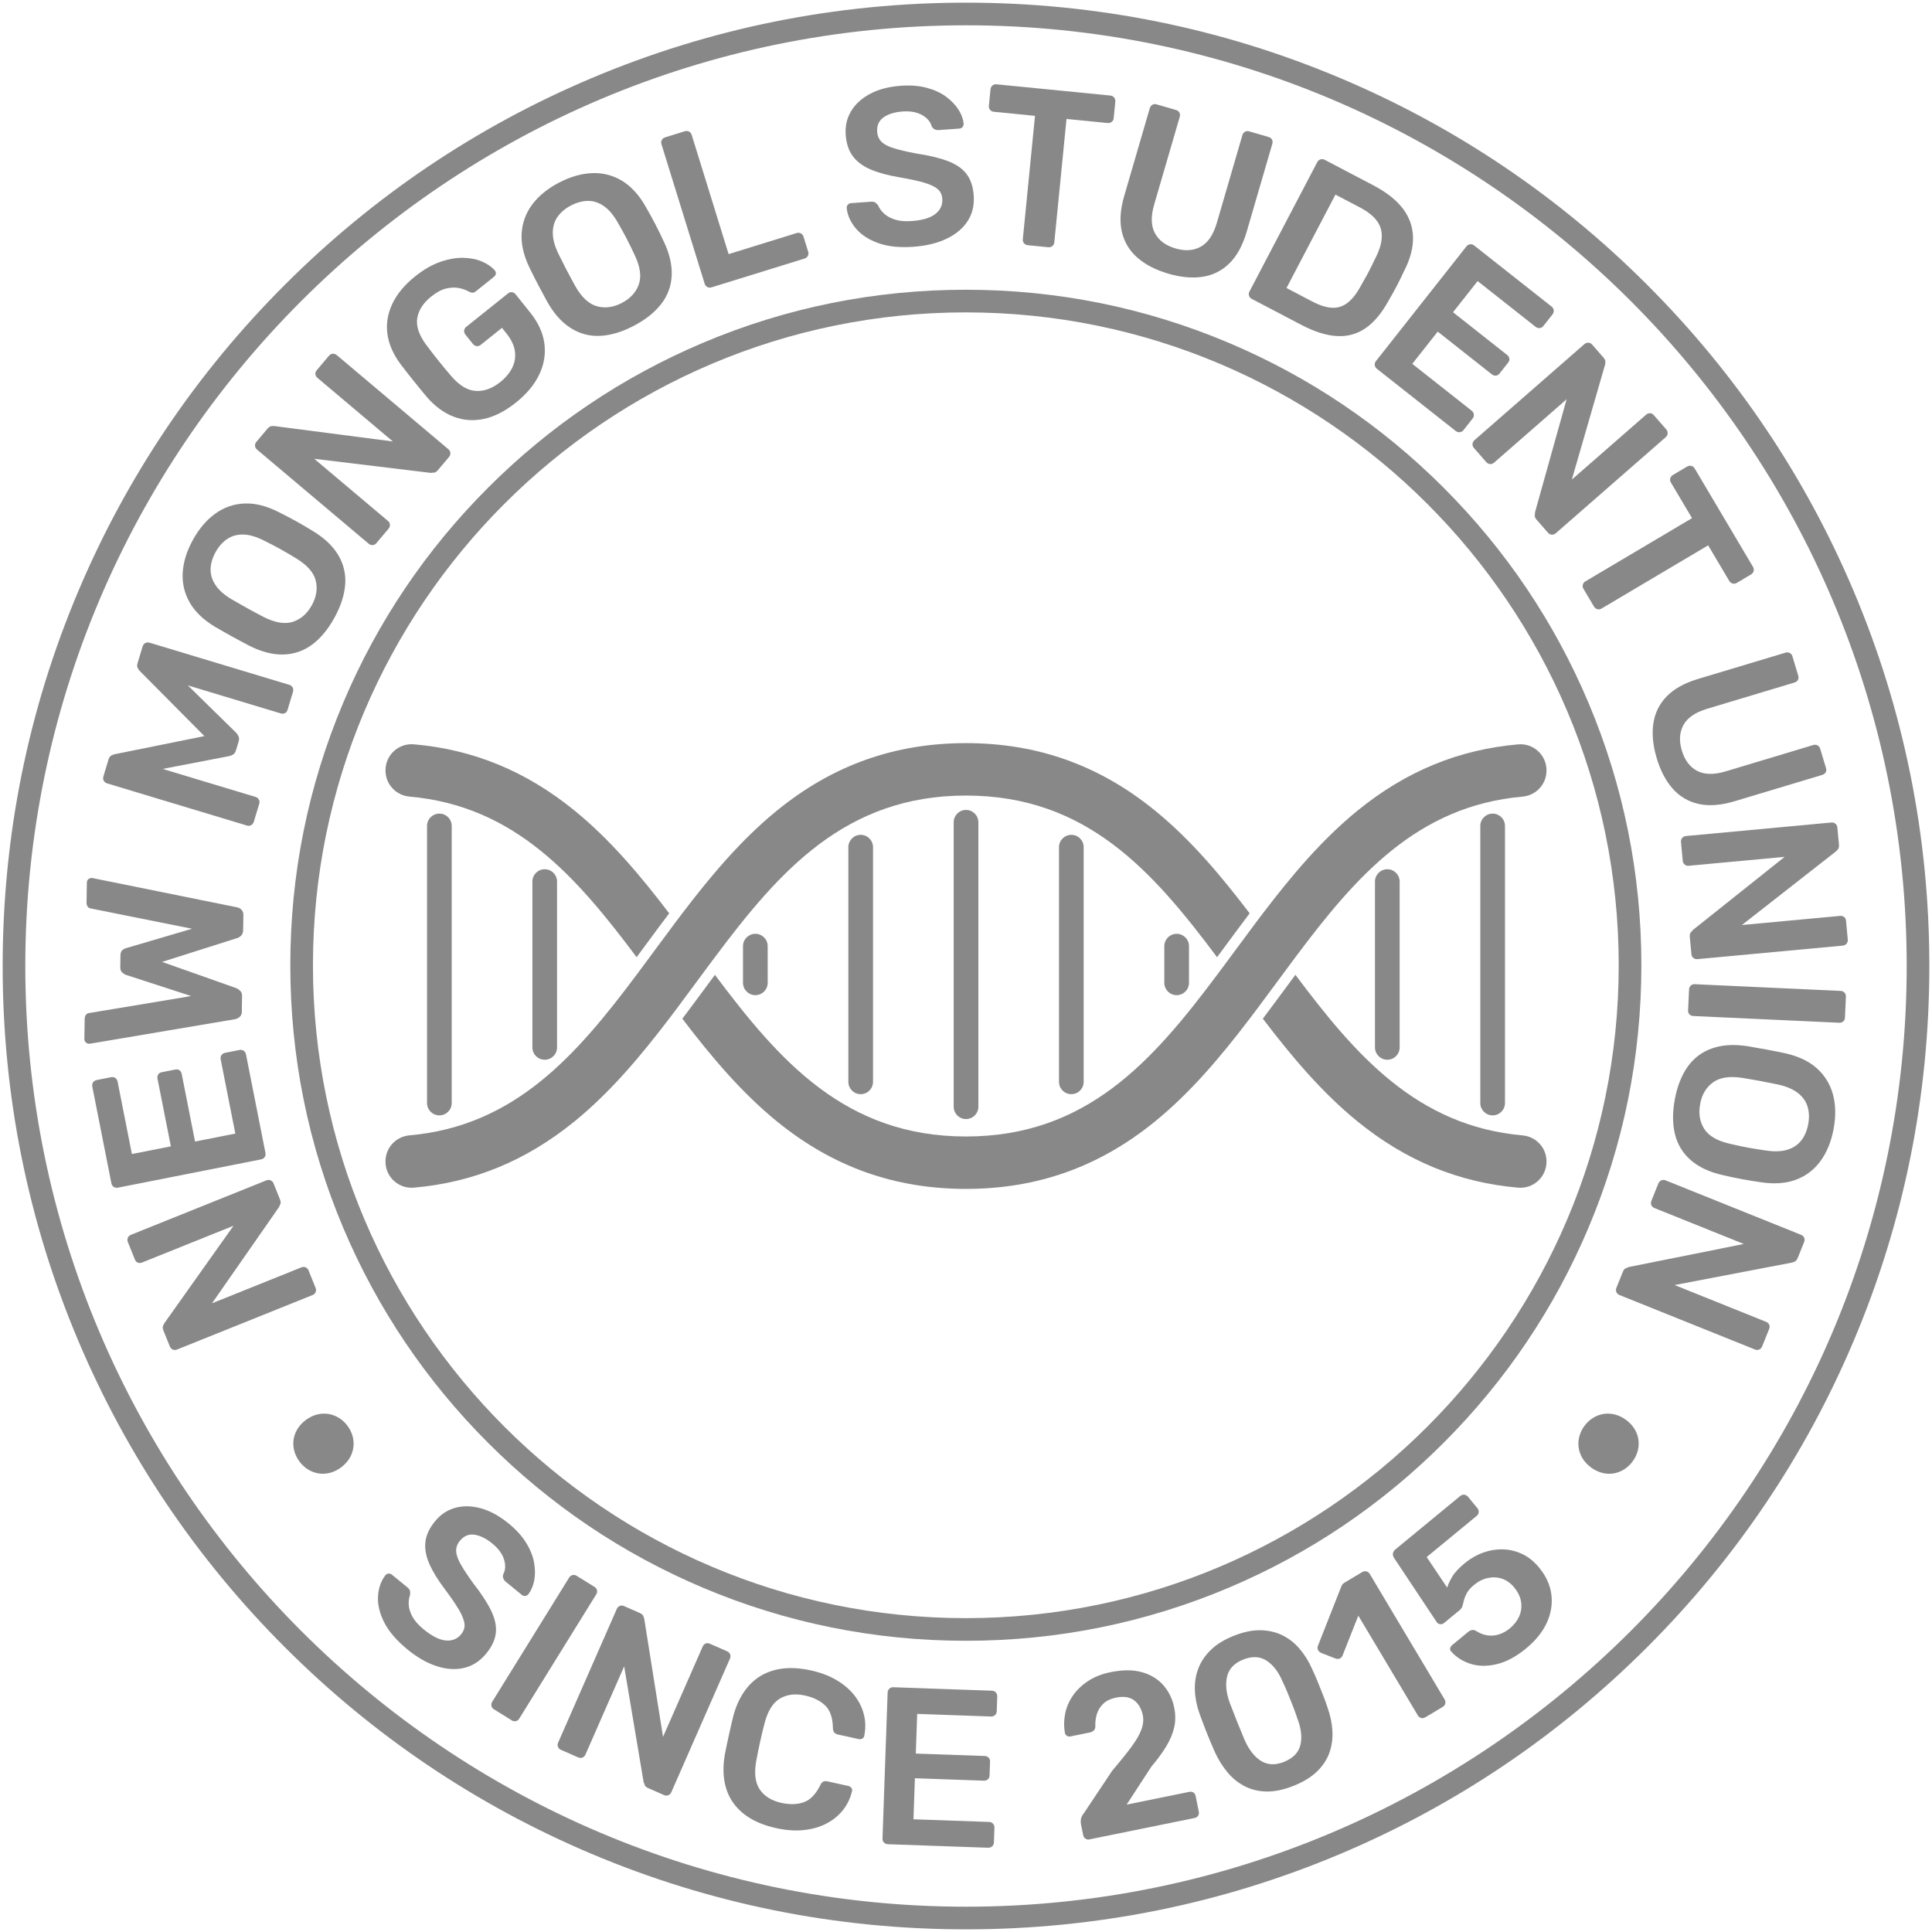 <svg width="1024" height="1024" viewBox="0 0 1024 1024" fill="none" xmlns="http://www.w3.org/2000/svg">
<path d="M512 1022.59C443.07 1022.59 376.21 1009.09 313.25 982.46C252.45 956.74 197.84 919.93 150.96 873.04C104.07 826.15 67.26 771.55 41.54 710.75C14.91 647.79 1.41 580.93 1.41 512C1.41 443.07 14.91 376.21 41.54 313.25C67.26 252.45 104.07 197.84 150.96 150.96C197.85 104.07 252.45 67.26 313.25 41.54C376.21 14.91 443.07 1.41 512 1.41C580.93 1.41 647.79 14.91 710.75 41.54C771.55 67.26 826.16 104.07 873.04 150.96C919.93 197.85 956.75 252.45 982.46 313.25C1009.09 376.2 1022.59 443.07 1022.59 512C1022.59 580.93 1009.09 647.79 982.46 710.75C956.74 771.55 919.93 826.16 873.04 873.04C826.15 919.92 771.55 956.75 710.75 982.46C647.8 1009.09 580.93 1022.59 512 1022.59ZM512 13.41C237.08 13.41 13.41 237.08 13.41 512C13.41 786.92 237.08 1010.59 512 1010.59C786.92 1010.59 1010.59 786.92 1010.59 512C1010.59 237.08 786.92 13.41 512 13.41ZM511.91 869.65C463.58 869.65 416.69 860.18 372.54 841.51C329.9 823.48 291.61 797.66 258.74 764.78C225.86 731.9 200.05 693.61 182.01 650.98C163.34 606.84 153.87 559.95 153.87 511.61C153.87 463.27 163.34 416.39 182.01 372.24C200.04 329.6 225.86 291.31 258.74 258.44C291.62 225.56 329.91 199.75 372.54 181.71C416.68 163.04 463.57 153.57 511.91 153.57C560.25 153.57 607.13 163.04 651.28 181.71C693.92 199.74 732.21 225.56 765.09 258.44C797.97 291.32 823.78 329.61 841.82 372.24C860.49 416.38 869.96 463.27 869.96 511.61C869.96 559.95 860.49 606.83 841.82 650.98C823.79 693.62 797.97 731.9 765.09 764.78C732.21 797.66 693.92 823.48 651.28 841.51C607.14 860.18 560.25 869.65 511.91 869.65ZM511.91 165.57C321.1 165.57 165.87 320.8 165.87 511.61C165.87 702.42 321.1 857.65 511.91 857.65C702.72 857.65 857.95 702.42 857.95 511.61C857.95 320.8 702.72 165.57 511.91 165.57Z" fill="#888888"/>
<path d="M167.29 682.67C167.59 683.41 167.58 684.14 167.27 684.86C166.96 685.58 166.44 686.09 165.7 686.39L93.88 715.26C93.07 715.59 92.31 715.59 91.58 715.29C90.86 714.98 90.35 714.46 90.05 713.72L86.63 705.23C86.22 704.2 86.15 703.35 86.44 702.68C86.73 702.01 86.95 701.56 87.11 701.32L123.76 649.68L75.33 669.15C74.52 669.48 73.76 669.5 73.06 669.23C72.35 668.96 71.84 668.42 71.51 667.61L67.78 658.34C67.45 657.53 67.45 656.77 67.75 656.04C68.06 655.32 68.62 654.79 69.42 654.47L141.13 625.64C141.94 625.31 142.71 625.31 143.43 625.61C144.15 625.92 144.66 626.44 144.96 627.18L148.42 635.78C148.83 636.81 148.87 637.65 148.54 638.3C148.2 638.95 148.01 639.41 147.95 639.69L112.36 690.78L159.8 671.71C160.54 671.41 161.27 671.42 161.99 671.73C162.71 672.04 163.24 672.6 163.56 673.4L167.29 682.67Z" fill="#888888"/>
<path d="M140.71 611.13C140.86 611.91 140.72 612.62 140.29 613.27C139.85 613.92 139.25 614.32 138.47 614.48L62.53 629.48C61.68 629.65 60.92 629.52 60.27 629.08C59.62 628.64 59.22 628.04 59.06 627.26L48.92 575.93C48.75 575.08 48.89 574.32 49.32 573.67C49.76 573.02 50.4 572.61 51.26 572.44L58.96 570.92C59.74 570.77 60.45 570.91 61.1 571.34C61.75 571.78 62.16 572.42 62.33 573.28L69.91 611.66L90.56 607.58L83.49 571.77C83.32 570.91 83.44 570.16 83.83 569.52C84.23 568.88 84.86 568.47 85.71 568.3L92.94 566.87C93.8 566.7 94.53 566.84 95.14 567.28C95.75 567.73 96.14 568.37 96.31 569.23L103.38 605.04L124.73 600.82L116.97 561.51C116.8 560.66 116.94 559.9 117.37 559.25C117.81 558.6 118.45 558.19 119.31 558.02L127.01 556.5C127.79 556.35 128.5 556.49 129.15 556.92C129.8 557.36 130.21 558 130.38 558.86L140.7 611.12L140.71 611.13Z" fill="#888888"/>
<path d="M128.2 536.09C128.18 537.28 127.83 538.21 127.14 538.87C126.46 539.53 125.6 539.97 124.56 540.2L48.13 553.11C47.89 553.11 47.7 553.12 47.53 553.16C47.37 553.2 47.25 553.21 47.17 553.21C46.46 553.2 45.87 552.93 45.4 552.41C44.93 551.89 44.7 551.31 44.71 550.67L44.88 540.21C44.91 538.23 45.72 537.13 47.31 536.92L101.32 527.93L66.66 516.67C66.03 516.42 65.38 516 64.72 515.39C64.06 514.78 63.73 513.89 63.75 512.7L63.85 506.28C63.87 505.01 64.22 504.11 64.9 503.56C65.58 503.02 66.24 502.67 66.88 502.52L101.77 492.26L48.19 481.52C46.61 481.26 45.83 480.13 45.87 478.15L46.04 467.69C46.04 467.06 46.3 466.5 46.78 466.04C47.26 465.58 47.86 465.34 48.57 465.36C48.65 465.36 48.77 465.36 48.93 465.36C49.09 465.36 49.29 465.41 49.52 465.49L125.5 480.87C126.53 481.05 127.37 481.49 128.04 482.22C128.7 482.94 129.02 483.9 129 485.09L128.87 493.05C128.85 494.24 128.52 495.17 127.87 495.83C127.23 496.49 126.54 496.94 125.83 497.16L85.91 509.83L125.4 523.79C126.11 524.12 126.78 524.61 127.4 525.25C128.02 525.9 128.33 526.85 128.3 528.12L128.17 536.09H128.2Z" fill="#888888"/>
<path d="M134.5 435.55C134.25 436.39 133.78 436.99 133.08 437.36C132.39 437.73 131.66 437.8 130.91 437.57L56.8 415.22C55.97 414.97 55.36 414.5 54.99 413.8C54.62 413.11 54.56 412.35 54.81 411.51L57.52 402.52C57.84 401.46 58.37 400.75 59.1 400.39C59.83 400.03 60.37 399.82 60.72 399.76L108.33 390.15L74.04 355.59C73.78 355.35 73.45 354.87 73.04 354.17C72.63 353.47 72.59 352.59 72.91 351.52L75.59 342.64C75.84 341.81 76.31 341.2 77.01 340.83C77.7 340.46 78.47 340.4 79.3 340.65L153.41 363C154.17 363.23 154.74 363.69 155.11 364.38C155.48 365.07 155.54 365.84 155.29 366.67L152.41 376.23C152.16 377.07 151.69 377.65 151.01 377.98C150.33 378.31 149.61 378.37 148.85 378.14L99.56 363.27L125.15 388.37C125.72 388.96 126.16 389.63 126.47 390.38C126.78 391.14 126.79 392.01 126.49 392.99L125.08 397.66C124.76 398.72 124.27 399.46 123.6 399.88C122.94 400.3 122.2 400.6 121.41 400.77L86.21 407.54L135.5 422.41C136.26 422.64 136.83 423.1 137.2 423.79C137.57 424.48 137.64 425.21 137.41 425.97L134.53 435.53L134.5 435.55Z" fill="#888888"/>
<path d="M177.2 327.5C173.79 333.68 169.83 338.42 165.33 341.73C160.83 345.04 155.76 346.76 150.11 346.9C144.46 347.04 138.39 345.45 131.89 342.13C128.87 340.55 125.9 338.96 122.99 337.35C120.08 335.74 117.11 334.06 114.1 332.3C107.9 328.6 103.4 324.3 100.58 319.4C97.77 314.5 96.52 309.21 96.84 303.55C97.16 297.89 98.97 292.07 102.27 286.11C105.57 280.14 109.54 275.5 114.18 272.18C118.82 268.86 123.97 267.09 129.62 266.86C135.27 266.63 141.31 268.16 147.74 271.44C150.87 272.99 153.89 274.57 156.8 276.18C159.71 277.79 162.63 279.49 165.53 281.28C171.8 285.02 176.37 289.31 179.26 294.17C182.15 299.03 183.38 304.26 182.95 309.86C182.52 315.47 180.61 321.36 177.19 327.53L177.2 327.5ZM165.23 320.89C167.72 316.38 168.42 311.97 167.32 307.64C166.22 303.32 162.71 299.39 156.79 295.84C153.81 294.01 151.03 292.38 148.42 290.94C145.82 289.5 142.99 288.03 139.93 286.52C135.83 284.44 132.14 283.37 128.86 283.32C125.58 283.27 122.74 284.08 120.32 285.74C117.91 287.4 115.88 289.72 114.23 292.7C112.62 295.61 111.75 298.53 111.63 301.45C111.51 304.37 112.34 307.21 114.13 309.96C115.92 312.71 118.78 315.27 122.73 317.63C125.68 319.35 128.45 320.92 131.05 322.36C133.65 323.8 136.5 325.33 139.59 326.94C145.74 330.07 150.94 330.95 155.18 329.58C159.42 328.21 162.77 325.31 165.22 320.87L165.23 320.89Z" fill="#888888"/>
<path d="M199.48 287.89C198.97 288.5 198.32 288.83 197.54 288.9C196.76 288.97 196.06 288.74 195.46 288.23L136.28 238.33C135.61 237.77 135.25 237.1 135.18 236.31C135.11 235.53 135.34 234.83 135.85 234.23L141.75 227.23C142.46 226.38 143.19 225.93 143.91 225.86C144.64 225.8 145.14 225.78 145.42 225.82L208.22 233.98L168.31 200.33C167.64 199.77 167.26 199.11 167.17 198.36C167.08 197.61 167.31 196.9 167.88 196.23L174.32 188.59C174.88 187.92 175.55 187.56 176.34 187.49C177.12 187.43 177.85 187.67 178.51 188.23L237.6 238.05C238.27 238.61 238.63 239.29 238.7 240.07C238.77 240.85 238.54 241.55 238.03 242.15L232.05 249.24C231.33 250.09 230.61 250.52 229.88 250.52C229.15 250.52 228.65 250.57 228.37 250.65L166.56 243.17L205.65 276.13C206.26 276.64 206.59 277.29 206.66 278.07C206.73 278.85 206.48 279.58 205.92 280.24L199.48 287.88V287.89Z" fill="#888888"/>
<path d="M273.48 213.35C267.78 217.91 262.15 220.79 256.57 222C250.99 223.21 245.61 222.83 240.42 220.84C235.23 218.85 230.46 215.33 226.11 210.28C223.92 207.67 221.6 204.83 219.15 201.77C216.7 198.71 214.42 195.79 212.3 193.01C208.38 187.72 206.05 182.38 205.33 176.97C204.61 171.56 205.48 166.24 207.95 161.02C210.42 155.8 214.44 150.96 220.01 146.5C224.53 142.89 228.97 140.32 233.34 138.8C237.71 137.29 241.78 136.57 245.55 136.65C249.32 136.73 252.64 137.4 255.52 138.65C258.4 139.9 260.61 141.43 262.16 143.24C262.67 143.75 262.88 144.34 262.81 145C262.73 145.67 262.39 146.25 261.77 146.75L252.21 154.4C251.59 154.9 251.03 155.14 250.52 155.14C250.01 155.14 249.44 154.99 248.79 154.69C247.25 153.79 245.45 153.12 243.39 152.69C241.32 152.27 239.05 152.34 236.56 152.9C234.07 153.47 231.4 154.89 228.56 157.17C224.35 160.54 221.88 164.34 221.16 168.57C220.44 172.8 222.04 177.56 225.96 182.85C230.08 188.38 234.44 193.83 239.03 199.19C243.42 204.3 247.82 206.98 252.22 207.21C256.62 207.45 260.93 205.88 265.14 202.51C267.93 200.28 270.02 197.79 271.43 195.05C272.83 192.3 273.33 189.37 272.92 186.25C272.51 183.13 270.99 179.93 268.36 176.65L266.06 173.77L254.73 182.83C254.11 183.33 253.41 183.53 252.63 183.44C251.85 183.36 251.19 182.97 250.64 182.29L246.7 177.37C246.16 176.69 245.93 175.96 246.01 175.18C246.1 174.4 246.45 173.76 247.07 173.27L269.26 155.52C269.94 154.98 270.66 154.76 271.4 154.87C272.15 154.98 272.8 155.38 273.34 156.06L281.14 165.81C285.3 171.01 287.76 176.4 288.52 181.98C289.28 187.56 288.39 193.05 285.85 198.43C283.31 203.81 279.18 208.79 273.49 213.34L273.48 213.35Z" fill="#888888"/>
<path d="M335.83 172.73C329.57 175.99 323.65 177.75 318.07 178.01C312.49 178.28 307.31 176.91 302.53 173.9C297.75 170.89 293.57 166.21 289.99 159.85C288.35 156.86 286.76 153.89 285.22 150.94C283.68 147.99 282.15 144.95 280.61 141.81C277.49 135.3 276.12 129.23 276.49 123.58C276.86 117.94 278.75 112.85 282.15 108.31C285.55 103.77 290.27 99.93 296.32 96.78C302.37 93.63 308.24 91.96 313.95 91.76C319.66 91.56 324.92 92.93 329.76 95.87C334.59 98.81 338.78 103.42 342.32 109.71C344.07 112.73 345.71 115.72 347.25 118.67C348.79 121.62 350.27 124.65 351.7 127.75C354.86 134.33 356.29 140.44 356.01 146.08C355.73 151.72 353.86 156.76 350.4 161.19C346.94 165.62 342.09 169.47 335.83 172.73ZM329.52 160.6C334.09 158.22 337.11 154.93 338.59 150.72C340.06 146.51 339.32 141.3 336.34 135.07C334.87 131.9 333.45 129 332.08 126.36C330.71 123.72 329.16 120.93 327.45 117.98C325.19 113.98 322.7 111.05 320 109.19C317.29 107.34 314.48 106.43 311.55 106.48C308.63 106.53 305.65 107.34 302.63 108.91C299.68 110.45 297.34 112.4 295.62 114.77C293.9 117.14 293.03 119.96 292.99 123.24C292.95 126.52 293.93 130.24 295.91 134.39C297.41 137.45 298.85 140.3 300.22 142.94C301.59 145.58 303.12 148.43 304.8 151.48C308.19 157.49 312.04 161.1 316.33 162.3C320.62 163.51 325.02 162.94 329.52 160.6Z" fill="#888888"/>
<path d="M377.08 152.32C376.32 152.55 375.6 152.49 374.9 152.12C374.21 151.75 373.74 151.19 373.51 150.44L350.58 76.39C350.35 75.63 350.41 74.91 350.78 74.21C351.15 73.52 351.71 73.05 352.46 72.82L363.02 69.55C363.78 69.32 364.5 69.38 365.2 69.75C365.89 70.12 366.36 70.68 366.59 71.43L386.18 134.69L422.18 123.54C423.01 123.28 423.78 123.34 424.47 123.7C425.16 124.07 425.64 124.67 425.9 125.5L428.36 133.45C428.6 134.21 428.53 134.93 428.16 135.63C427.79 136.33 427.19 136.8 426.36 137.06L377.07 152.32H377.08Z" fill="#888888"/>
<path d="M484.22 130.8C476.87 131.33 470.64 130.68 465.54 128.86C460.44 127.04 456.48 124.46 453.66 121.13C450.84 117.8 449.21 114.2 448.77 110.34C448.72 109.63 448.91 109.02 449.35 108.51C449.79 108 450.37 107.72 451.08 107.67L461.63 106.91C462.66 106.84 463.44 107 463.99 107.4C464.53 107.8 465.03 108.3 465.47 108.9C466.05 110.37 467.07 111.79 468.52 113.15C469.97 114.52 471.89 115.59 474.29 116.37C476.69 117.15 479.67 117.41 483.23 117.16C488.92 116.75 493.1 115.5 495.77 113.4C498.44 111.3 499.66 108.63 499.43 105.39C499.27 103.1 498.38 101.31 496.78 100.04C495.18 98.77 492.77 97.67 489.57 96.74C486.36 95.82 482.15 94.91 476.92 94.01C470.89 93.01 465.8 91.65 461.67 89.92C457.53 88.19 454.35 85.86 452.11 82.92C449.87 79.98 448.58 76.14 448.24 71.4C447.91 66.82 448.86 62.65 451.1 58.92C453.34 55.18 456.69 52.12 461.17 49.73C465.65 47.34 471.09 45.92 477.49 45.46C482.63 45.09 487.22 45.46 491.28 46.56C495.33 47.66 498.74 49.24 501.51 51.31C504.28 53.38 506.45 55.65 508.02 58.11C509.59 60.58 510.5 63.04 510.75 65.48C510.79 66.11 510.62 66.7 510.22 67.25C509.82 67.8 509.23 68.1 508.44 68.15L497.41 68.94C496.78 68.99 496.13 68.87 495.48 68.6C494.82 68.33 494.27 67.77 493.81 66.93C493.16 64.51 491.47 62.53 488.73 60.98C486 59.43 482.57 58.8 478.46 59.09C474.19 59.4 470.81 60.43 468.31 62.2C465.81 63.97 464.69 66.51 464.92 69.83C465.08 72.04 465.86 73.84 467.27 75.2C468.68 76.57 470.87 77.7 473.83 78.6C476.79 79.5 480.69 80.41 485.53 81.34C492.36 82.36 497.98 83.71 502.39 85.38C506.8 87.05 510.1 89.34 512.3 92.24C514.49 95.14 515.76 98.93 516.09 103.59C516.46 108.81 515.38 113.36 512.84 117.23C510.3 121.11 506.56 124.22 501.65 126.56C496.73 128.9 490.91 130.31 484.19 130.79L484.22 130.8Z" fill="#888888"/>
<path d="M544.67 129.95C543.88 129.87 543.24 129.53 542.74 128.92C542.24 128.31 542.03 127.62 542.11 126.83L548.57 61.4L526.68 59.24C525.89 59.16 525.25 58.82 524.75 58.21C524.25 57.6 524.04 56.91 524.12 56.12L524.99 47.36C525.07 46.49 525.42 45.81 526.03 45.31C526.64 44.81 527.33 44.6 528.12 44.68L588.47 50.64C589.34 50.72 590.02 51.07 590.52 51.68C591.02 52.29 591.22 53.02 591.14 53.89L590.28 62.65C590.2 63.44 589.86 64.08 589.25 64.58C588.64 65.08 587.91 65.28 587.04 65.2L565.27 63.05L558.81 128.48C558.73 129.27 558.39 129.91 557.78 130.41C557.17 130.91 556.44 131.11 555.57 131.03L544.68 129.95H544.67Z" fill="#888888"/>
<path d="M619.17 145.02C612.55 143.09 607.13 140.29 602.91 136.63C598.69 132.97 595.93 128.41 594.63 122.95C593.33 117.49 593.74 111.11 595.87 103.81L609.41 57.35C609.65 56.51 610.12 55.91 610.81 55.53C611.5 55.15 612.22 55.07 612.98 55.3L623.37 58.33C624.21 58.57 624.79 59.04 625.13 59.71C625.47 60.39 625.52 61.14 625.27 61.98L611.73 108.44C609.91 114.68 610.05 119.74 612.14 123.61C614.23 127.48 617.86 130.17 623.04 131.68C628.21 133.19 632.7 132.87 636.51 130.71C640.31 128.56 643.13 124.36 644.95 118.12L658.48 71.66C658.72 70.82 659.19 70.22 659.88 69.84C660.57 69.46 661.33 69.39 662.17 69.64L672.44 72.63C673.28 72.87 673.86 73.34 674.2 74.01C674.54 74.69 674.59 75.44 674.34 76.28L660.8 122.74C658.67 130.05 655.61 135.66 651.62 139.57C647.63 143.49 642.89 145.86 637.41 146.7C631.92 147.54 625.83 146.98 619.13 145.03L619.17 145.02Z" fill="#888888"/>
<path d="M663.42 158.41C662.72 158.04 662.25 157.48 662.02 156.73C661.78 155.98 661.85 155.26 662.22 154.55L698.15 85.99C698.55 85.22 699.13 84.71 699.88 84.48C700.63 84.25 701.35 84.31 702.06 84.68L727.76 98.15C734.85 101.87 740.12 106.02 743.58 110.61C747.04 115.2 748.82 120.25 748.93 125.76C749.04 131.28 747.51 137.14 744.34 143.36C742.86 146.52 741.5 149.3 740.25 151.68C739 154.07 737.51 156.73 735.79 159.68C732.23 166.14 728.21 170.9 723.74 173.97C719.27 177.04 714.22 178.43 708.61 178.12C703 177.82 696.68 175.83 689.66 172.15L663.44 158.41H663.42ZM681.88 152.65L695.46 159.77C699.39 161.83 702.88 162.94 705.93 163.11C708.97 163.28 711.73 162.42 714.2 160.53C716.66 158.65 719 155.68 721.2 151.65C722.37 149.58 723.39 147.76 724.26 146.2C725.12 144.64 725.95 143.06 726.74 141.46C727.53 139.86 728.43 138.03 729.42 135.95C732.3 130.12 733.08 125.12 731.78 120.94C730.48 116.77 726.84 113.12 720.87 109.99L707.81 103.15L681.87 152.65H681.88Z" fill="#888888"/>
<path d="M729.73 195.42C729.11 194.93 728.75 194.29 728.66 193.51C728.57 192.73 728.77 192.03 729.26 191.41L777.2 130.64C777.74 129.96 778.4 129.57 779.18 129.47C779.96 129.38 780.66 129.58 781.28 130.07L822.35 162.47C823.03 163.01 823.42 163.67 823.52 164.45C823.61 165.23 823.39 165.96 822.85 166.65L817.99 172.81C817.5 173.43 816.86 173.79 816.08 173.88C815.3 173.97 814.57 173.75 813.88 173.21L783.17 148.98L770.13 165.5L798.79 188.11C799.47 188.65 799.87 189.29 799.99 190.04C800.11 190.79 799.89 191.5 799.35 192.19L794.78 197.98C794.24 198.67 793.59 199.04 792.84 199.1C792.08 199.16 791.37 198.92 790.68 198.38L762.02 175.77L748.54 192.85L780 217.67C780.68 218.21 781.07 218.87 781.17 219.65C781.26 220.43 781.04 221.16 780.5 221.85L775.64 228.01C775.15 228.63 774.51 228.99 773.73 229.08C772.95 229.17 772.22 228.95 771.53 228.41L729.71 195.42H729.73Z" fill="#888888"/>
<path d="M781.17 237.38C780.65 236.78 780.41 236.09 780.47 235.31C780.52 234.53 780.85 233.88 781.44 233.35L839.73 182.42C840.39 181.85 841.11 181.59 841.89 181.64C842.67 181.69 843.32 182.02 843.85 182.61L849.87 189.51C850.6 190.34 850.94 191.13 850.89 191.85C850.84 192.58 850.78 193.08 850.7 193.35L833.11 254.18L872.42 219.84C873.08 219.27 873.78 218.99 874.54 219.01C875.3 219.03 875.96 219.37 876.54 220.03L883.11 227.55C883.68 228.21 883.94 228.93 883.89 229.71C883.84 230.49 883.48 231.17 882.83 231.75L824.63 282.6C823.97 283.17 823.25 283.43 822.47 283.38C821.69 283.33 821.03 283 820.51 282.41L814.41 275.43C813.68 274.59 813.37 273.81 813.47 273.09C813.57 272.37 813.61 271.86 813.57 271.58L830.34 211.62L791.84 245.26C791.24 245.78 790.55 246.02 789.77 245.96C788.99 245.91 788.31 245.55 787.73 244.9L781.16 237.38H781.17Z" fill="#888888"/>
<path d="M839.25 312.07C838.85 311.39 838.74 310.67 838.94 309.91C839.13 309.15 839.57 308.57 840.25 308.16L896.81 274.63L885.59 255.71C885.19 255.03 885.08 254.31 885.28 253.55C885.47 252.79 885.91 252.21 886.59 251.8L894.16 247.31C894.91 246.87 895.66 246.74 896.43 246.93C897.19 247.12 897.77 247.56 898.18 248.24L929.1 300.41C929.54 301.16 929.67 301.91 929.48 302.67C929.28 303.43 928.81 304.03 928.06 304.48L920.49 308.97C919.81 309.37 919.09 309.48 918.33 309.28C917.57 309.09 916.97 308.61 916.52 307.86L905.36 289.04L848.8 322.57C848.12 322.97 847.4 323.08 846.64 322.88C845.88 322.69 845.28 322.21 844.83 321.46L839.25 312.05V312.07Z" fill="#888888"/>
<path d="M878.09 401.83C876.1 395.23 875.5 389.16 876.28 383.63C877.06 378.1 879.38 373.3 883.25 369.24C887.12 365.18 892.7 362.05 899.99 359.86L946.33 345.93C947.16 345.68 947.93 345.74 948.62 346.11C949.31 346.48 949.77 347.05 950 347.81L953.12 358.17C953.37 359 953.3 359.75 952.92 360.4C952.54 361.05 951.93 361.51 951.09 361.76L904.75 375.69C898.52 377.56 894.36 380.43 892.25 384.29C890.14 388.15 889.86 392.66 891.42 397.83C892.97 402.99 895.68 406.58 899.56 408.6C903.44 410.62 908.49 410.7 914.71 408.82L961.05 394.89C961.88 394.64 962.65 394.7 963.34 395.07C964.03 395.44 964.5 396.04 964.75 396.88L967.83 407.13C968.08 407.96 968.01 408.71 967.63 409.36C967.25 410.01 966.64 410.47 965.8 410.72L919.46 424.65C912.17 426.84 905.8 427.33 900.34 426.11C894.88 424.9 890.31 422.21 886.62 418.07C882.93 413.92 880.08 408.51 878.08 401.83H878.09Z" fill="#888888"/>
<path d="M890.95 446.23C890.88 445.44 891.09 444.74 891.59 444.14C892.09 443.54 892.74 443.2 893.53 443.12L970.6 435.95C971.47 435.87 972.2 436.08 972.81 436.58C973.41 437.08 973.75 437.73 973.83 438.52L974.68 447.64C974.78 448.74 974.6 449.58 974.14 450.14C973.67 450.7 973.33 451.07 973.11 451.25L923.24 490.28L975.21 485.45C976.08 485.37 976.81 485.56 977.41 486.02C978.01 486.48 978.35 487.15 978.43 488.02L979.35 497.96C979.43 498.83 979.22 499.56 978.72 500.17C978.22 500.77 977.53 501.12 976.67 501.2L899.72 508.36C898.85 508.44 898.11 508.23 897.51 507.73C896.91 507.23 896.57 506.58 896.49 505.79L895.63 496.56C895.53 495.45 895.73 494.64 896.24 494.11C896.75 493.59 897.07 493.2 897.21 492.95L945.91 454.15L895 458.88C894.21 458.95 893.51 458.74 892.91 458.24C892.31 457.74 891.96 457.05 891.88 456.19L890.96 446.25L890.95 446.23Z" fill="#888888"/>
<path d="M895.23 524.36C895.27 523.57 895.57 522.91 896.15 522.38C896.73 521.85 897.42 521.61 898.21 521.64L975.65 525.21C976.44 525.25 977.1 525.55 977.63 526.13C978.16 526.71 978.4 527.4 978.37 528.19L977.86 539.36C977.82 540.23 977.51 540.91 976.93 541.4C976.35 541.89 975.67 542.12 974.88 542.08L897.44 538.51C896.65 538.47 895.99 538.18 895.46 537.64C894.93 537.1 894.68 536.39 894.72 535.52L895.24 524.36H895.23Z" fill="#888888"/>
<path d="M887.69 582.64C888.99 575.7 891.25 569.96 894.48 565.4C897.71 560.84 901.98 557.61 907.3 555.7C912.62 553.79 918.88 553.39 926.09 554.49C929.45 555.04 932.77 555.62 936.05 556.23C939.32 556.84 942.66 557.51 946.08 558.23C953.13 559.79 958.76 562.45 962.97 566.23C967.18 570 970.03 574.63 971.51 580.1C972.98 585.58 973.1 591.67 971.85 598.37C970.6 605.07 968.29 610.73 964.93 615.34C961.57 619.95 957.24 623.26 951.95 625.25C946.66 627.24 940.44 627.7 933.31 626.61C929.85 626.12 926.49 625.58 923.21 624.97C919.94 624.36 916.64 623.66 913.32 622.88C906.19 621.31 900.5 618.67 896.23 614.97C891.96 611.27 889.15 606.69 887.79 601.24C886.43 595.79 886.4 589.59 887.7 582.66L887.69 582.64ZM901.13 585.15C900.18 590.21 900.91 594.62 903.31 598.38C905.71 602.13 910.28 604.76 917.02 606.26C920.42 607.06 923.58 607.73 926.5 608.27C929.42 608.81 932.57 609.32 935.95 609.79C940.5 610.48 944.33 610.33 947.46 609.34C950.59 608.35 953.04 606.69 954.8 604.36C956.57 602.03 957.76 599.19 958.39 595.84C959 592.57 958.91 589.53 958.1 586.71C957.3 583.9 955.61 581.47 953.05 579.42C950.49 577.37 946.96 575.84 942.47 574.84C939.13 574.13 936.01 573.51 933.08 572.96C930.15 572.41 926.98 571.86 923.53 571.3C916.71 570.27 911.5 571.07 907.9 573.7C904.3 576.33 902.04 580.14 901.11 585.13L901.13 585.15Z" fill="#888888"/>
<path d="M879.02 627.18C879.32 626.44 879.82 625.92 880.55 625.61C881.27 625.3 882 625.3 882.74 625.59L954.56 654.46C955.37 654.79 955.93 655.31 956.24 656.03C956.55 656.75 956.55 657.48 956.26 658.22L952.84 666.71C952.43 667.74 951.88 668.4 951.21 668.68C950.54 668.97 950.06 669.14 949.78 669.2L887.58 681.1L936.01 700.57C936.82 700.9 937.39 701.4 937.71 702.09C938.03 702.77 938.03 703.52 937.71 704.33L933.98 713.6C933.65 714.41 933.13 714.97 932.41 715.27C931.69 715.58 930.92 715.57 930.11 715.24L858.4 686.41C857.59 686.08 857.03 685.56 856.72 684.84C856.41 684.12 856.41 683.39 856.7 682.65L860.16 674.05C860.58 673.02 861.13 672.39 861.82 672.15C862.51 671.91 862.97 671.72 863.21 671.56L924.26 659.33L876.82 640.26C876.08 639.96 875.56 639.45 875.25 638.73C874.94 638.01 874.95 637.24 875.28 636.43L879.01 627.16L879.02 627.18Z" fill="#888888"/>
<path d="M215.91 874.19C210.21 869.52 206.13 864.77 203.67 859.95C201.22 855.13 200.11 850.53 200.35 846.17C200.59 841.81 201.88 838.08 204.22 834.97C204.67 834.42 205.23 834.11 205.9 834.04C206.57 833.97 207.18 834.16 207.73 834.62L215.92 841.32C216.72 841.97 217.18 842.63 217.3 843.29C217.42 843.95 217.43 844.66 217.34 845.4C216.75 846.87 216.52 848.59 216.63 850.58C216.74 852.57 217.4 854.67 218.61 856.89C219.82 859.11 221.8 861.35 224.56 863.6C228.98 867.22 232.88 869.18 236.26 869.49C239.64 869.8 242.36 868.7 244.42 866.18C245.88 864.4 246.46 862.5 246.17 860.47C245.88 858.44 244.89 855.99 243.2 853.12C241.5 850.25 239.06 846.69 235.88 842.44C232.18 837.57 229.42 833.09 227.61 828.99C225.79 824.89 225.08 821 225.47 817.33C225.86 813.66 227.57 809.98 230.58 806.3C233.49 802.74 237.04 800.37 241.24 799.19C245.43 798.01 249.97 798.09 254.87 799.43C259.76 800.77 264.7 803.48 269.66 807.54C273.65 810.8 276.73 814.23 278.92 817.81C281.11 821.39 282.5 824.89 283.09 828.29C283.68 831.7 283.7 834.83 283.14 837.71C282.58 840.58 281.55 843 280.06 844.95C279.66 845.44 279.12 845.75 278.46 845.87C277.79 845.99 277.16 845.8 276.54 845.3L267.98 838.3C267.49 837.9 267.1 837.37 266.81 836.73C266.52 836.08 266.5 835.3 266.74 834.37C267.93 832.17 268.06 829.56 267.14 826.56C266.22 823.56 264.16 820.74 260.98 818.14C257.67 815.43 254.5 813.86 251.47 813.43C248.44 813 245.87 814.07 243.76 816.65C242.35 818.37 241.69 820.21 241.78 822.17C241.86 824.13 242.67 826.46 244.21 829.15C245.74 831.84 247.95 835.19 250.83 839.18C255.09 844.61 258.25 849.45 260.31 853.7C262.37 857.95 263.19 861.88 262.8 865.49C262.4 869.11 260.72 872.73 257.76 876.34C254.45 880.39 250.53 882.95 246.02 884.02C241.51 885.09 236.66 884.79 231.48 883.11C226.3 881.43 221.1 878.46 215.89 874.19H215.91Z" fill="#888888"/>
<path d="M261.77 905.95C261.1 905.53 260.67 904.94 260.49 904.18C260.31 903.42 260.43 902.7 260.85 902.02L301.68 836.12C302.1 835.45 302.69 835.02 303.45 834.84C304.21 834.66 304.93 834.78 305.61 835.2L315.11 841.09C315.85 841.55 316.29 842.15 316.44 842.89C316.59 843.63 316.44 844.34 316.03 845.02L275.2 910.92C274.78 911.59 274.21 912.03 273.48 912.23C272.75 912.43 272.01 912.3 271.27 911.84L261.77 905.95Z" fill="#888888"/>
<path d="M297.27 927.45C296.54 927.13 296.04 926.61 295.75 925.87C295.46 925.14 295.48 924.41 295.8 923.69L326.9 852.81C327.25 852.01 327.79 851.47 328.52 851.18C329.25 850.9 329.98 850.91 330.7 851.23L339.08 854.91C340.1 855.36 340.74 855.92 341 856.6C341.26 857.28 341.42 857.76 341.47 858.04L351.42 920.58L372.4 872.78C372.75 871.98 373.27 871.43 373.97 871.13C374.66 870.83 375.41 870.85 376.21 871.2L385.36 875.21C386.16 875.56 386.7 876.1 386.98 876.83C387.26 877.56 387.23 878.33 386.88 879.12L355.82 949.89C355.47 950.69 354.93 951.23 354.2 951.51C353.47 951.8 352.74 951.78 352.02 951.46L343.53 947.73C342.51 947.28 341.9 946.71 341.69 946.01C341.48 945.31 341.29 944.84 341.14 944.6L330.82 883.2L310.27 930.02C309.95 930.75 309.43 931.25 308.7 931.54C307.97 931.83 307.2 931.79 306.41 931.44L297.26 927.43L297.27 927.45Z" fill="#888888"/>
<path d="M411.35 968.94C404.15 967.35 398.33 964.74 393.9 961.13C389.46 957.51 386.44 953.07 384.85 947.81C383.25 942.55 383.03 936.59 384.17 929.94C384.79 926.75 385.51 923.34 386.31 919.7C387.11 916.06 387.92 912.59 388.73 909.28C390.48 902.85 393.21 897.57 396.92 893.43C400.63 889.3 405.26 886.53 410.81 885.11C416.36 883.7 422.69 883.78 429.81 885.35C435.07 886.51 439.64 888.25 443.51 890.57C447.38 892.89 450.52 895.59 452.92 898.68C455.32 901.77 456.98 905.12 457.88 908.73C458.79 912.34 458.86 916.05 458.1 919.86C458.02 920.57 457.68 921.11 457.08 921.46C456.47 921.81 455.82 921.91 455.13 921.76L444.1 919.32C443.25 919.13 442.6 918.77 442.15 918.22C441.7 917.68 441.47 916.87 441.46 915.82C441.35 910.44 439.99 906.48 437.38 903.96C434.77 901.44 431.22 899.68 426.73 898.68C421.54 897.53 417.08 898.07 413.35 900.29C409.61 902.51 406.89 906.92 405.19 913.53C403.56 919.83 402.12 926.33 400.88 933.03C399.64 939.74 400.25 944.88 402.7 948.47C405.15 952.06 408.97 954.42 414.16 955.57C418.65 956.56 422.61 956.45 426.05 955.21C429.49 953.98 432.38 950.99 434.73 946.23C435.2 945.2 435.75 944.55 436.38 944.28C437.01 944.01 437.75 943.97 438.6 944.16L449.63 946.6C450.33 946.75 450.87 947.12 451.28 947.69C451.68 948.27 451.76 948.89 451.53 949.57C450.61 953.35 448.99 956.68 446.64 959.57C444.29 962.46 441.38 964.8 437.9 966.59C434.42 968.38 430.44 969.51 425.95 969.98C421.46 970.45 416.59 970.1 411.32 968.94H411.35Z" fill="#888888"/>
<path d="M470.49 977.45C469.7 977.42 469.03 977.12 468.5 976.55C467.96 975.98 467.71 975.29 467.74 974.5L470.46 897.14C470.49 896.27 470.79 895.57 471.37 895.03C471.94 894.5 472.63 894.24 473.42 894.27L525.7 896.11C526.57 896.14 527.27 896.44 527.81 897.02C528.34 897.59 528.6 898.32 528.57 899.19L528.29 907.03C528.26 907.82 527.96 908.49 527.39 909.02C526.81 909.56 526.09 909.81 525.22 909.78L486.13 908.4L485.39 929.43L521.87 930.71C522.74 930.74 523.44 931.02 523.98 931.56C524.52 932.1 524.77 932.8 524.74 933.67L524.48 941.04C524.45 941.91 524.15 942.59 523.57 943.09C523 943.59 522.28 943.82 521.4 943.79L484.92 942.51L484.16 964.26L524.2 965.67C525.07 965.7 525.77 966 526.31 966.58C526.84 967.16 527.1 967.88 527.07 968.75L526.79 976.59C526.76 977.38 526.46 978.05 525.89 978.58C525.31 979.12 524.59 979.37 523.72 979.34L470.49 977.47V977.45Z" fill="#888888"/>
<path d="M577.49 974.94C576.71 975.1 576 974.96 575.34 974.53C574.69 974.1 574.28 973.49 574.12 972.72L572.91 966.78C572.77 966.08 572.77 965.21 572.92 964.17C573.07 963.13 573.67 961.98 574.7 960.71L589.39 938.67C593.69 933.59 597.13 929.31 599.7 925.83C602.27 922.36 604.03 919.29 604.99 916.62C605.95 913.96 606.19 911.46 605.71 909.13C605 905.63 603.47 902.99 601.12 901.21C598.77 899.42 595.54 898.95 591.43 899.79C588.71 900.34 586.53 901.37 584.9 902.88C583.26 904.39 582.11 906.18 581.44 908.25C580.77 910.33 580.47 912.53 580.54 914.86C580.59 915.9 580.31 916.69 579.69 917.22C579.07 917.75 578.41 918.09 577.71 918.23L567.34 920.34C566.64 920.48 566.01 920.37 565.45 920C564.89 919.63 564.55 919.13 564.42 918.51C563.82 915.16 563.86 911.77 564.54 908.35C565.22 904.93 566.57 901.75 568.6 898.79C570.62 895.83 573.31 893.24 576.66 891.02C580.01 888.8 583.98 887.23 588.56 886.29C595.01 884.98 600.57 884.98 605.24 886.29C609.91 887.6 613.7 889.91 616.6 893.2C619.49 896.49 621.42 900.47 622.37 905.13C623.11 908.78 623.1 912.28 622.32 915.63C621.55 918.98 620.13 922.35 618.06 925.72C616 929.09 613.4 932.64 610.27 936.34L597.14 956.48L630.35 949.72C631.2 949.55 631.93 949.66 632.54 950.06C633.15 950.46 633.54 951.09 633.71 951.94L635.39 960.21C635.55 960.99 635.43 961.7 635.04 962.34C634.64 962.99 634.02 963.4 633.17 963.57L577.48 974.9L577.49 974.94Z" fill="#888888"/>
<path d="M685.64 946.51C680.41 948.6 675.65 949.61 671.36 949.54C667.06 949.47 663.19 948.54 659.75 946.76C656.3 944.98 653.28 942.54 650.67 939.44C648.06 936.34 645.84 932.81 644 928.85C643.13 926.89 642.2 924.73 641.21 922.35C640.22 919.97 639.25 917.56 638.32 915.12C637.38 912.68 636.54 910.41 635.79 908.32C634.32 904.21 633.49 900.13 633.32 896.06C633.14 891.99 633.72 888.15 635.05 884.55C636.38 880.94 638.58 877.63 641.64 874.61C644.7 871.59 648.77 869.07 653.85 867.04C659 864.98 663.73 863.99 668.02 864.06C672.32 864.13 676.19 865.02 679.64 866.71C683.09 868.4 686.14 870.79 688.78 873.87C691.42 876.95 693.63 880.49 695.39 884.48C696.36 886.48 697.33 888.7 698.31 891.13C699.29 893.56 700.25 895.97 701.2 898.36C702.16 900.75 702.96 902.97 703.61 905.02C705.08 909.13 705.94 913.2 706.19 917.24C706.44 921.28 705.93 925.14 704.67 928.8C703.4 932.47 701.22 935.81 698.12 938.85C695.02 941.88 690.86 944.44 685.63 946.53L685.64 946.51ZM680.56 933.82C685.34 931.91 688.23 928.94 689.23 924.91C690.22 920.88 689.68 916.17 687.61 910.77C686.9 908.58 686.12 906.39 685.25 904.22C684.38 902.05 683.5 899.86 682.62 897.65C681.74 895.44 680.82 893.37 679.88 891.45C677.72 886.25 674.87 882.5 671.35 880.2C667.82 877.9 663.67 877.7 658.89 879.62C654.18 881.5 651.34 884.5 650.38 888.6C649.42 892.7 649.91 897.39 651.85 902.68C652.64 904.67 653.47 906.77 654.31 908.99C655.16 911.21 656.03 913.4 656.94 915.56C657.85 917.72 658.73 919.86 659.58 922C661.88 927.31 664.79 931.08 668.32 933.29C671.85 935.51 675.94 935.68 680.57 933.83L680.56 933.82Z" fill="#888888"/>
<path d="M755.4 910.21C754.65 910.66 753.91 910.77 753.19 910.56C752.46 910.35 751.9 909.9 751.49 909.22L719.94 856.33L711.55 877.54C711.18 878.31 710.66 878.83 709.99 879.1C709.32 879.36 708.56 879.33 707.72 879L700.14 876.04C699.37 875.67 698.83 875.12 698.52 874.37C698.22 873.63 698.25 872.87 698.62 872.1L710.95 840.79C711.16 840.21 711.44 839.76 711.81 839.45C712.18 839.14 712.6 838.84 713.08 838.56L722.07 833.2C722.75 832.79 723.47 832.69 724.23 832.88C724.99 833.07 725.57 833.51 725.98 834.19L765.7 900.77C766.11 901.45 766.21 902.17 766.02 902.93C765.83 903.69 765.39 904.28 764.71 904.68L755.42 910.22L755.4 910.21Z" fill="#888888"/>
<path d="M808.92 873.66C803.66 877.99 798.5 880.78 793.46 882C788.41 883.23 783.8 883.21 779.61 881.93C775.43 880.65 771.96 878.47 769.22 875.39C768.71 874.89 768.51 874.31 768.63 873.64C768.75 872.98 769.09 872.42 769.64 871.96L778.18 864.93C778.85 864.38 779.53 864.05 780.22 863.94C780.91 863.83 781.65 864.02 782.45 864.49C784.57 865.82 786.68 866.61 788.77 866.83C790.86 867.06 792.88 866.83 794.83 866.15C796.78 865.47 798.58 864.44 800.24 863.08C802.44 861.27 804.08 859.17 805.16 856.8C806.23 854.43 806.59 851.9 806.23 849.22C805.87 846.54 804.63 843.91 802.52 841.34C800.66 839.08 798.52 837.55 796.12 836.75C793.72 835.96 791.23 835.83 788.64 836.36C786.05 836.9 783.6 838.12 781.27 840.04C779.56 841.45 778.33 842.83 777.58 844.16C776.83 845.5 776.3 846.75 775.99 847.93C775.68 849.11 775.41 850.16 775.18 851.06C774.95 851.97 774.47 852.72 773.74 853.33L765.3 860.28C764.75 860.73 764.11 860.93 763.39 860.86C762.66 860.79 762.08 860.48 761.62 859.93L738.98 825.89C738.39 825.05 738.16 824.21 738.29 823.37C738.43 822.54 738.83 821.85 739.5 821.29L774.01 792.87C774.62 792.37 775.32 792.15 776.1 792.23C776.88 792.31 777.52 792.65 778.03 793.26L783.09 799.41C783.59 800.02 783.81 800.72 783.73 801.5C783.65 802.28 783.31 802.92 782.7 803.43L756.17 825.27L767.02 841.44C767.52 839.8 768.41 837.89 769.69 835.7C770.97 833.52 773.23 831.09 776.48 828.42C779.42 826 782.61 824.17 786.05 822.93C789.49 821.69 793 821.11 796.56 821.2C800.13 821.29 803.55 822.12 806.84 823.67C810.13 825.23 813.1 827.63 815.77 830.87C819.45 835.34 821.61 840.08 822.25 845.1C822.89 850.12 822.1 855.08 819.88 859.99C817.66 864.9 814.01 869.45 808.93 873.63L808.92 873.66Z" fill="#888888"/>
<path d="M180.8 777.73C173.06 783.49 163.88 781.55 158.73 774.65C153.59 767.74 154.36 758.39 162.1 752.62C169.77 746.91 179.02 748.8 184.17 755.7C189.32 762.6 188.47 772.01 180.8 777.73Z" fill="#888888"/>
<path d="M861.9 752.62C869.64 758.38 870.41 767.74 865.27 774.65C860.13 781.56 850.94 783.5 843.2 777.73C835.53 772.02 834.69 762.61 839.83 755.7C844.97 748.79 854.23 746.91 861.9 752.62Z" fill="#888888"/>
<path d="M232.89 431.23H232.87C229.264 431.23 226.34 434.154 226.34 437.76V584.64C226.34 588.246 229.264 591.17 232.87 591.17H232.89C236.496 591.17 239.42 588.246 239.42 584.64V437.76C239.42 434.154 236.496 431.23 232.89 431.23Z" fill="#888888"/>
<path d="M288.72 460.72H288.7C285.094 460.72 282.17 463.644 282.17 467.25V555.15C282.17 558.756 285.094 561.68 288.7 561.68H288.72C292.326 561.68 295.25 558.756 295.25 555.15V467.25C295.25 463.644 292.326 460.72 288.72 460.72Z" fill="#888888"/>
<path d="M735.31 460.72H735.29C731.684 460.72 728.76 463.644 728.76 467.25V555.15C728.76 558.756 731.684 561.68 735.29 561.68H735.31C738.916 561.68 741.84 558.756 741.84 555.15V467.25C741.84 463.644 738.916 460.72 735.31 460.72Z" fill="#888888"/>
<path d="M791.14 431.23H791.12C787.514 431.23 784.59 434.154 784.59 437.76V584.64C784.59 588.246 787.514 591.17 791.12 591.17H791.14C794.746 591.17 797.67 588.246 797.67 584.64V437.76C797.67 434.154 794.746 431.23 791.14 431.23Z" fill="#888888"/>
<path d="M456.19 442.48H456.17C452.564 442.48 449.64 445.404 449.64 449.01V573.4C449.64 577.006 452.564 579.93 456.17 579.93H456.19C459.796 579.93 462.72 577.006 462.72 573.4V449.01C462.72 445.404 459.796 442.48 456.19 442.48Z" fill="#888888"/>
<path d="M567.84 442.48H567.82C564.214 442.48 561.29 445.404 561.29 449.01V573.4C561.29 577.006 564.214 579.93 567.82 579.93H567.84C571.447 579.93 574.37 577.006 574.37 573.4V449.01C574.37 445.404 571.447 442.48 567.84 442.48Z" fill="#888888"/>
<path d="M512.02 429.29H512C508.394 429.29 505.47 432.214 505.47 435.82V586.59C505.47 590.196 508.394 593.12 512 593.12H512.02C515.626 593.12 518.55 590.196 518.55 586.59V435.82C518.55 432.214 515.626 429.29 512.02 429.29Z" fill="#888888"/>
<path d="M400.36 494.94H400.34C396.734 494.94 393.81 497.864 393.81 501.47V520.92C393.81 524.526 396.734 527.45 400.34 527.45H400.36C403.966 527.45 406.89 524.526 406.89 520.92V501.47C406.89 497.864 403.966 494.94 400.36 494.94Z" fill="#888888"/>
<path d="M623.66 494.94H623.64C620.034 494.94 617.11 497.864 617.11 501.47V520.92C617.11 524.526 620.034 527.45 623.64 527.45H623.66C627.266 527.45 630.19 524.526 630.19 520.92V501.47C630.19 497.864 627.266 494.94 623.66 494.94Z" fill="#888888"/>
<path d="M354.68 484.08C350.56 489.53 346.53 495 342.51 500.44C340.81 502.75 339.11 505.05 337.42 507.33C305.61 464.83 273.04 427.16 217.04 422.21C209.87 421.58 204.33 415.65 204.33 408.45V408.25C204.33 400.15 211.28 393.8 219.35 394.5C250.92 397.23 278.88 408.77 304.43 429.55C323.53 445.07 339.61 464.3 354.67 484.07L354.68 484.08Z" fill="#888888"/>
<path d="M819.67 408.27V408.47C819.67 415.67 814.13 421.6 806.96 422.23C750.96 427.18 718.39 464.85 686.58 507.36C685.43 508.91 684.27 510.46 683.12 512.02C681.08 514.76 679.05 517.51 677.01 520.27C673.32 525.27 669.6 530.31 665.83 535.33C664.68 536.87 663.51 538.41 662.34 539.94C647.28 559.71 631.2 578.94 612.1 594.46C582.57 618.46 549.82 630.14 512 630.14C474.18 630.14 441.43 618.47 411.9 594.46C392.81 578.94 376.72 559.71 361.66 539.94C365.77 534.49 369.81 529.02 373.83 523.58C375.53 521.27 377.23 518.97 378.93 516.69C413.07 562.31 448.09 602.36 512.01 602.36C575.93 602.36 610.95 562.32 645.09 516.69C646.25 515.14 647.4 513.59 648.57 512.03C650.6 509.29 652.64 506.54 654.67 503.78C658.36 498.78 662.08 493.74 665.85 488.72C667 487.18 668.17 485.64 669.34 484.11C684.4 464.34 700.49 445.11 719.58 429.59C745.13 408.8 773.09 397.27 804.67 394.53C812.74 393.83 819.68 400.18 819.68 408.28L819.67 408.27Z" fill="#888888"/>
<path d="M662.34 484.08C658.23 489.53 654.19 495 650.17 500.44C648.47 502.75 646.77 505.05 645.07 507.33C610.93 461.71 575.91 421.66 511.99 421.66C448.07 421.66 413.05 461.71 378.91 507.33C377.75 508.88 376.59 510.44 375.43 511.99C373.39 514.73 371.36 517.48 369.33 520.24C365.64 525.24 361.92 530.28 358.15 535.3C357 536.84 355.83 538.38 354.66 539.91C339.6 559.68 323.52 578.91 304.42 594.43C278.87 615.2 250.91 626.74 219.34 629.48C211.27 630.18 204.32 623.83 204.32 615.72V615.52C204.32 608.32 209.86 602.39 217.03 601.76C273.03 596.81 305.6 559.15 337.41 516.65C338.56 515.11 339.72 513.55 340.87 511.99C342.91 509.25 344.94 506.5 346.97 503.74C350.66 498.74 354.38 493.7 358.15 488.68C359.3 487.14 360.47 485.6 361.64 484.07C376.7 464.29 392.79 445.07 411.88 429.55C441.42 405.54 474.16 393.87 511.99 393.87C549.82 393.87 582.56 405.54 612.09 429.55C631.19 445.07 647.27 464.3 662.33 484.07L662.34 484.08Z" fill="#888888"/>
<path d="M819.67 615.53V615.73C819.67 623.83 812.72 630.18 804.66 629.49C773.08 626.75 745.13 615.22 719.57 594.44C700.48 578.92 684.39 559.69 669.33 539.92C673.44 534.47 677.48 529 681.5 523.56C683.2 521.25 684.9 518.96 686.59 516.67C718.4 559.17 750.97 596.83 806.97 601.78C814.14 602.41 819.68 608.34 819.68 615.54L819.67 615.53Z" fill="#888888"/>
</svg>
